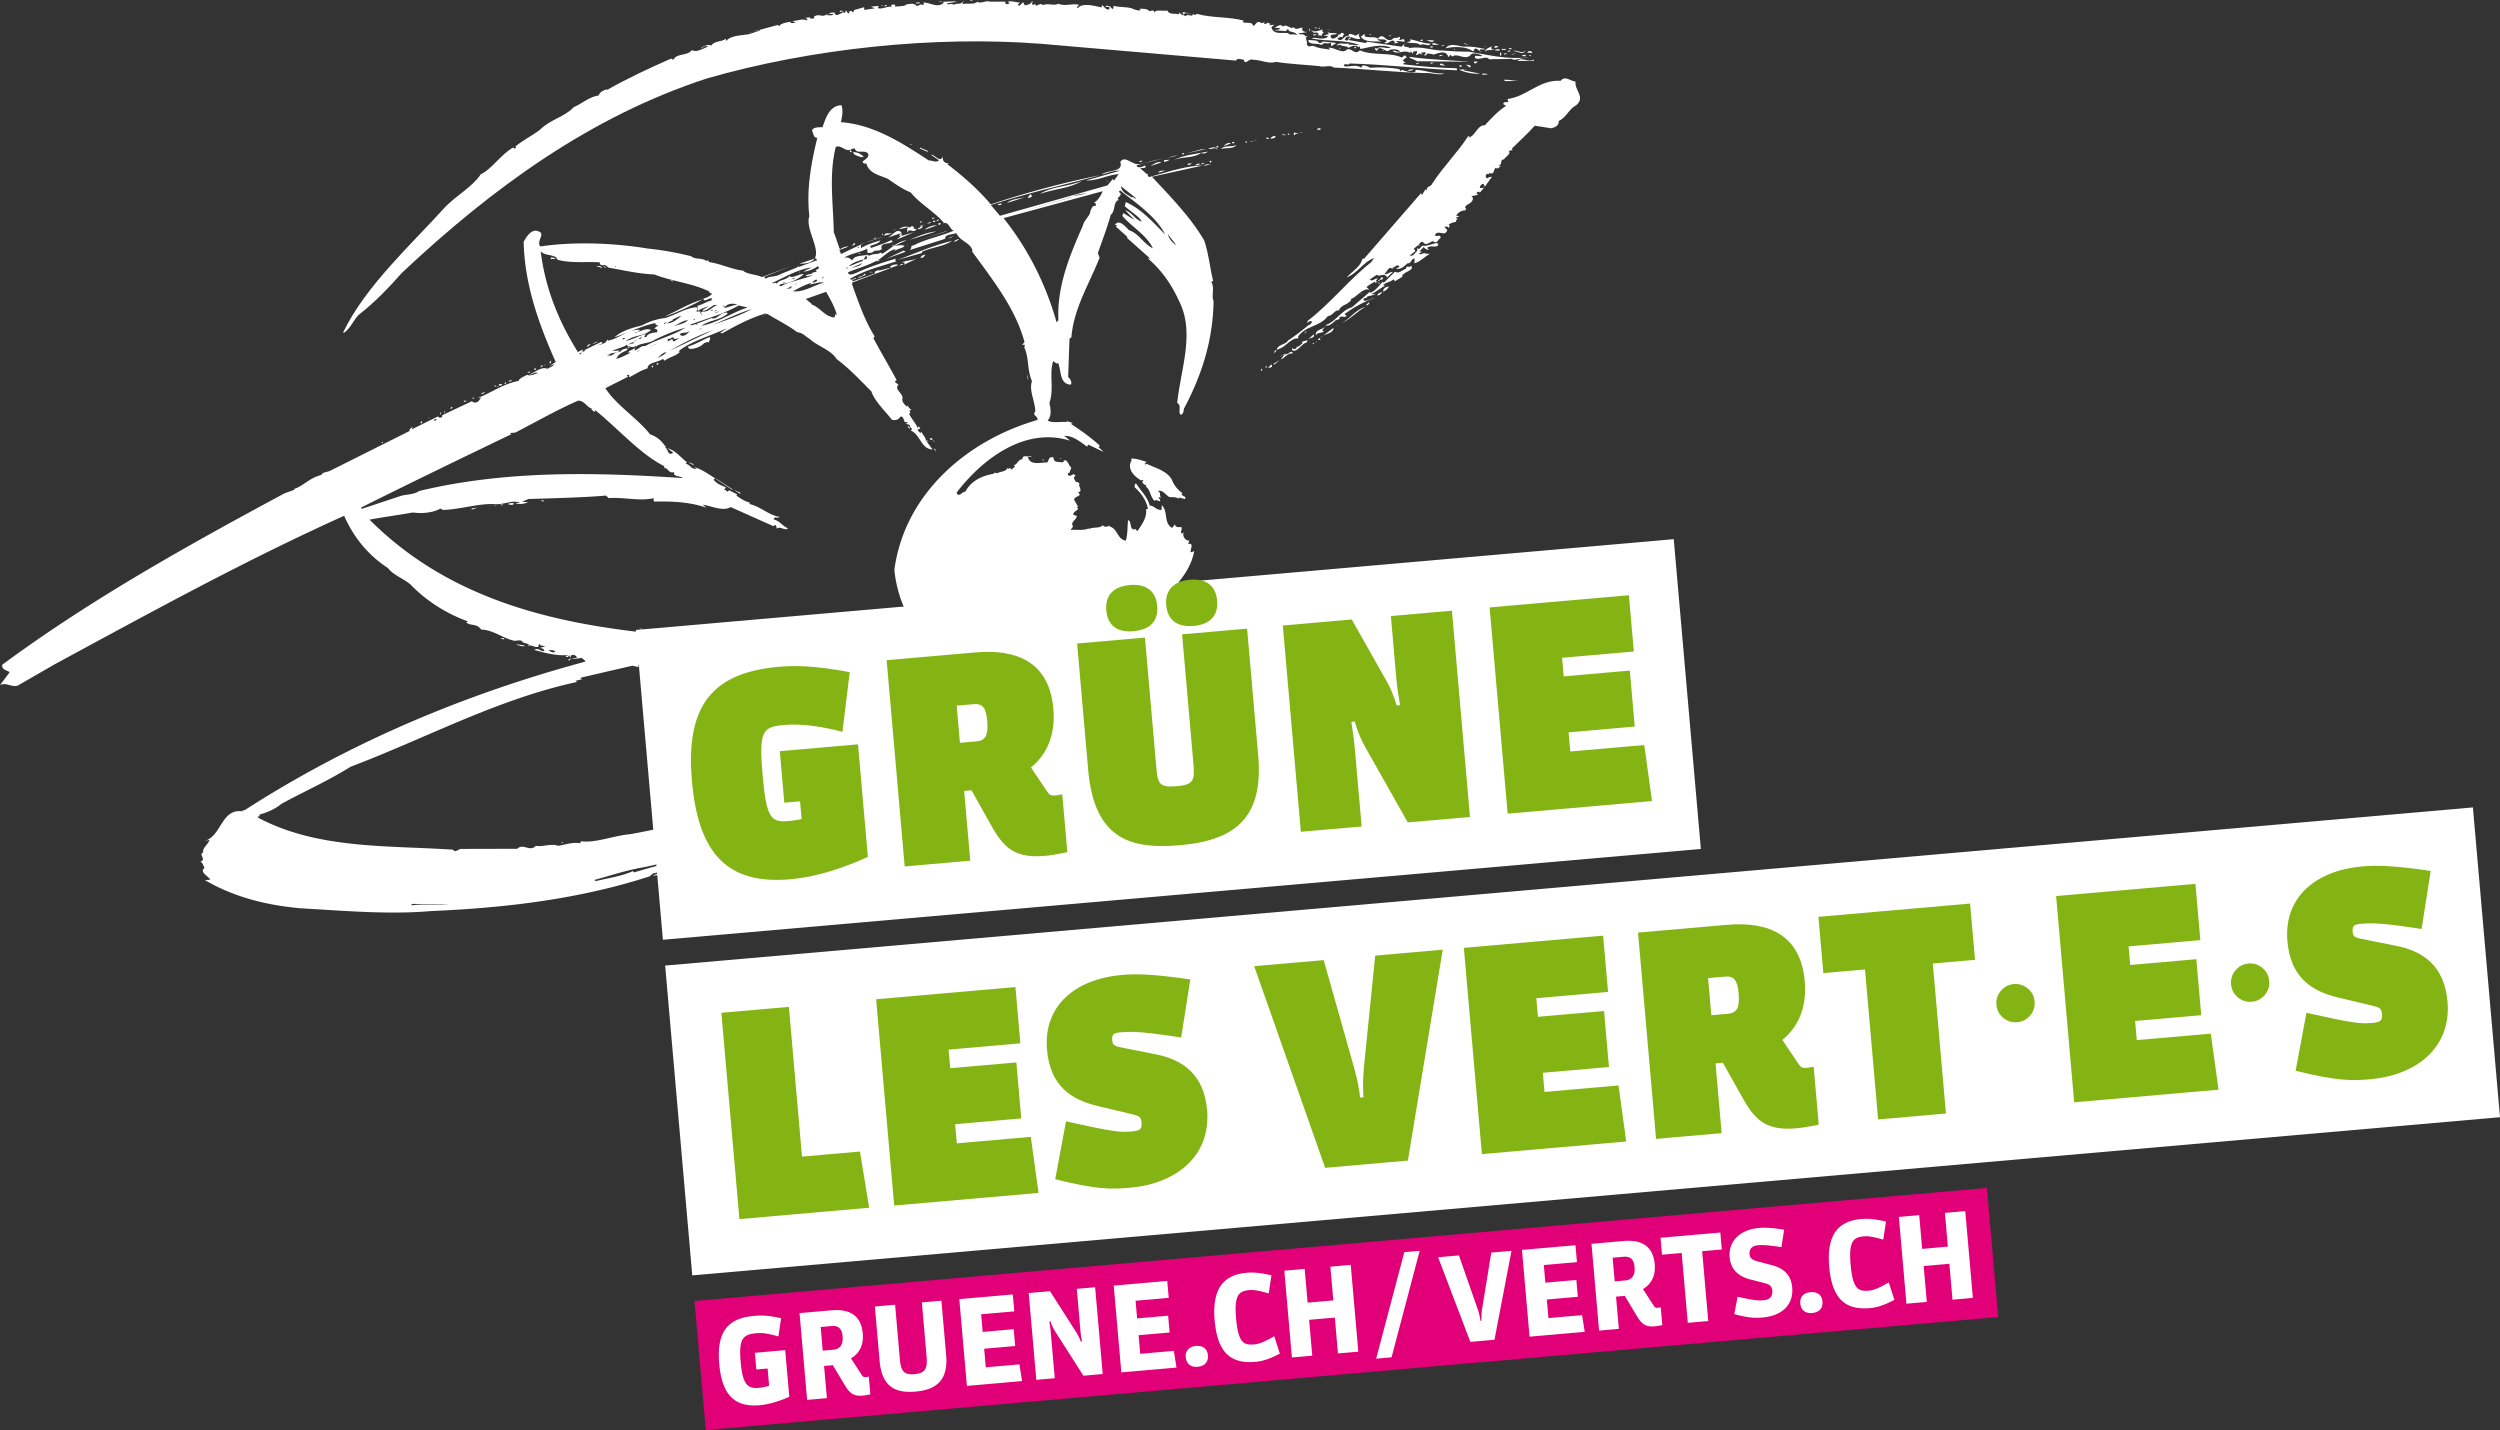 <svg xmlns="http://www.w3.org/2000/svg" viewBox="0 0 1458.467 834.279">
	<rect x="0" y="0" width="1458.467" height="834.279" fill="#333333" stroke="none"/>
	<path d="M515.09 3.666l-1.24-.3 1.205-.107zM517.385 3.056c.451.759-1.128.507-1.917.576.397-.034 1.093-.913 1.917-.576"
				style="fill:#fff;fill-opacity:1;fill-rule:nonzero;stroke:none"/>
	<path
		d="M522.195 3.828c1.958-.172 4.732-.022 6.617-.973-.07-.793-1.19.104-1.61-.25 1.994.217 5.8-1.325 7.135.553.86.333 1.643.265 1.994-.175.69-1.236 2.432.988 2.672-1.02-.482-.756-.822-.317-1.207-.284 3.824-1.152 8.568 3.58 12.635.07l-.07-.78c2.722.157 5.463-.478 7.866.098l-5.834.92c.895 1.484 2.314-.61 4.011.83 1.859-1.343 4.392.409 5.701-2.48l-.613 2.035c3.144-.665 7.164.544 8.943-1.574l-.4.034c1.365 1.844 5.05-.83 7.506.136l9.07-.001c-.35.41-.248 1.576.926 1.473l1.535-.51c-.441-.37-.861-.726-1.236-.692 1.457-1.298 4.74.386 7.119.178.397.34-2.31.992-.242 1.995l2.187-2.165.93 1.892c1.162-.102 3.913-.726 4.147-2.336 1.198-.104-.27 1.196.138 1.578.554 1.506 2.265-1.413 2.09.994 1.15-.102 2.962-1.854 4.29-.376 3.004-1.44 5.948.649 8.994-.787 3.675 1.647 7.822-.307 11.88.515.068.792-1.13.896-1.06 1.697l.442.336c2.493-3.373 10.134-1.261 13.762-.443.375-.382-.098-1.128.676-1.194.86.71 1.795 2.622 3.752 2.45l.342-.852c-.07-.814-.863-.745-1.647-.677l-.385.035-.41.036c.663-1.59 1.956-.172 3.151-.276-.373.438.519 1.156 1.35 1.525-.073-.817.645-1.293.207-2.012 4.04 1.199 9.066.377 11.982 2.085 1.193.29 2.436 1 3.973.454l-.852-.727c2.39-.208 4.765-.023 6.063 1.424 1.142-.483 2.65-.973 2.817.939.215-2.358 5.053-.81 7.384-1.39 1.43 2.608 4.11 1.588 6.89 2.13.382-.422-.07-.78-.103-1.166l2.105 1.787c1.161-.49.37-.828-.137-1.57 1.953-.56 3.252.909 5.17.335-1.468.923-3.217-.894-4.272.779-.725.864.843.316.912 1.11 1.79-2.14 4.054 1.209 4.58-1.59.563 1.521 1.631.247 2.38.181 8.518 2.427 18.672 1.539 27.156 3.915l-.689.859c2.423.969 5.87-.514 6.112 2.257 1.915-.599 2.02-3.767 4.967-1.667l1.942-.548-.709.883c1.204.253 1.965.187 2.237-1.016l-.34.408 2.027.623-.721.878 3.126-.273-1.829 1.341c1.25 5.443 7.712 2.464 10.193 3.815l.035.405c1.59.299 2.719-.237 4.743.375-.52-1.528-3.294-1.672-4.914-2.336l.378-.033-.898-1.095-1.058 1.267-6.763-.583c1.137-.475 2.772.167 3.463-1.09l-3.602-.485c1.555-.136 3.744-2.702 5.111-.446 2.177-2.135 4.497 1.992 6.316.248 1.377 2.23 3.165.134 5.176.333-1.023 2.07 1.377 2.621 2.961 2.483l-5.454.885c.474 1.14 3.501-.307 4.078 1.62l1.583-.139c-2.655 1.018.307 3.502-.79 4.775 1.44 2.661 2.42.201 4.46 1.199 2.913 1.346 6.049 1.47 9.238 1.948l-.89-1.076c3.902-.342 7.889 4.008 10.729 1.01 3.076-1.065 4.28 3.602 7.546.492 7.407 3.33 17.431.895 24.435 4.214l1.825-1.358c.464.374.532 1.152 1.3 1.084-.734.456-1.898.974-2.54 2.199l1.618 1.035c-.328.404-1.184-.288-1.446.95 10.735 1.407 21.042 2.074 31.331 2.355l.104 1.19c-20.973-.92-42.11-3.434-62.624-3.986-1.06 1.65-2.856-.96-3.439 1.47 2.448.963 6.202-.934 9.095.382l1.239.715c.165-2.838 3.493-.755 5.142-.07 4.68-.41 11.795-.258 17.022.863.425.377.102 1.172.892 1.104l.312-.795c2.82.935 5.284 1.89 7.993 1.25l.297-1.208c5.942.24 10.884 2.58 16.72 2.07-2.63 1.44-7.526-.494-11.022-.19-17.799-.407-35.3-2.466-53.524-3.223-2.15-1.783-5.514.096-8.339-.828-8.368-.857-17.875-1.208-25.484-2.508-3.79 1.503-8.756-1.216-13.507-1.237-2.073-.972-4.422 3.568-5.114.1-1.216-.286-3.66-1.282-4.69.41l-113.653-9.797c-62.33-4.792-133.824 2.67-195.003 20.236-67.45 22.075-124.614 63.353-177.793 113.35-7.548 8.55-16.199 17.562-25.448 24.7-2.867 3.017-4.475 7.509-8.185 10.191l-.767.067c13-27.177 40.005-51.605 60.15-73.897 6.55-6.487 15.191-11.17 20.086-18.3l-.379.033c6.832-2.945 12.346-12.112 19.503-15.887.433.355.465.727.85.694.378-.408.755-.442.722-.831l-.415-.377c4.012-3.532 10.084-6.438 14.492-9.943 6.203-6.081 13.958-7.14 19.752-13.175 4.944-2.028 8.554-5.872 14.39-6.736.616-2.074 2.902-3.042 4.836-3.601l.034.387c11.622-6.578 24.904-12.86 37.414-18.28l1.233.688c2.428-4.183 7.747-1.862 10.95-5.67 2.535 1.704 6.62-.992 9.293-2.025-1.647-.996-3.116.667-4.25 1.172.718-1.259 4.516-2.777 6.18-1.736 1.711-2.888 6.155-2.107 8.332-3.88.312-.797.067.756.48 1.127 2.462-3.363 9.602-3.191 13.076-3.878l6.523-2.161c-.87-1.095-4.25 1.164-6.592 1.37l16.952-4.63.833.727c.652-1.647 4.94-2.431 6.891-2.602l-.343.439c.822.717 1.987.201 3.154.099l-2.054-.996c2.744.152 5.771-1.676 8.263-.331l.724-.833-1.65-.648 3.13-.275.068.787 2.31-.202-.102-1.173c3.807-1.927 4.08 1.203 8.167-1.507l-.698.854c1.167-.103 3.22.488 3.886-.744l-2.788-.144c.717-.864 2.301-.611 3.466-.712-.244 1.22.932 1.508 1.752 1.436 1.122-.487 1.851-.955 3.02-1.446-.578-1.534-1.202.106-2.002-.233 2.07-3.335 2.277 3.363 3.822-1.121.484.744.59 1.936 1.756 1.833l.307-.819-.41-.372 1.95-.17s-.337.437.036.405c.033.385.033.385.436.35l.723-.86-.435-.354 6.163-1.732.138 1.572 6.22-.936-2.445-.979 4.683-.41-.662 1.252c2.822.942 4.995-1.222 8.206-.72l-.482-1.15 2.338-.204.104 1.184"
		style="fill:#fff;fill-opacity:1;fill-rule:nonzero;stroke:none"/>
	<path
		d="M536.565 1.378c.49.756-2.296.998-2.365.206l2.365-.206M549.579 1.432l-2.45-.978 2.415.586zM567.223.28l.034.407-1.645-.657c.397-.035 1.184-.104 1.61.25M478.095 9.279l-1.092.867-.034-.38 1.126-.487M634.555 3.482l-.036-.41 1.6.272-.338.426-1.226-.288M706.477 9.792c.035.398-.718.872-1.096.906.343-.44.72-.872 1.096-.906M739.872 17.544l-.036-.408 1.584-.138.035.408-1.583.138M763.979 17.79l-.334.792.231-1.964s.856.692.103 1.172M766.983 16.346l-.034-.387 1.223.283.033.372-1.222-.268M770.144 16.444c.035.39-.761.067-1.523.134.374-.034 1.074-.86 1.523-.134M771.792 17.106c-1.1.858.14 1.596.583 2.3-1.202-.286-1.476.926-1.03 1.67-.857-.708-2.797-.538-2.312.203.34-.41.235-1.6-.172-1.956-.857-.715-1.986-.179-2.802-.108 1.06-1.313-1.188-.333-.896-1.53 2.462 1.393 4.324.01 6.63-.58M775.807 17.926l-.89-1.094.855.688z"
		style="fill:#fff;fill-opacity:1;fill-rule:nonzero;stroke:none"/>
	<path
		d="M779.913 19.543c-.692 1.236-4.793-.376-3.33 2.632 2.025 1.01 2.71-.584 4.234-1.132l-.457-.755c2.412.18 1.753-2.477 3.879-.34l-1.03 1.3c.38-.033.031.346.067.756-.47-1.134-2.392-.205-3.09.656 2.997 2.51 3.731-2.292 6.531-1.718.542-2.836 2.806.516 3.491-1.124l-.387.438c.902 1.483 2.276-.604 3.486-.71-1.506.95.204 2.336.276 3.158-4.28.722-7.039-3.741-9.07.374 2.95 2.098 1.062-1.69 3.864-1.134l-1.838 1.376 10.432 1.82.31-.822 20.375 2.92 2.165-2.136c-2.5 3.024 1.715 1.798 2.606 2.953 6.21-1.339 13.56 1.557 19.48 1.448 4.34.388 10.273.663 15.01.652 11.226 1.779 22.134 4.773 34.616 3.295-2.816-.572-7.286 2.62-9.78.856-3.53.308-9.87.045-12.998.318-1.818-2.585-5.467.887-8.348-.798.368-.032-.106-1.206.262-1.238 1.59-.14 3.234.484 4.335.012-2.059-.996-5.73-2.65-7.46-.136-3.347 2.644-7.252-1.73-10.27.512l-1.237-1.062c-.364.378-.292 1.196-1.076 1.264-1.573-4.6-6.486-1.812-9.152-1.176l.348-.434c-1.578.138-3.676-1.241-4.254.776l-.796.07c-.45-.746.726-.848.658-1.638-.864-.72-1.585.139-2.785-.142l.925 1.48c-1.269-.683-1.336-1.444-3.162-.103l-.81.07c.32-.822 1.058-1.273.603-2.438-.387.443-2.355-.152-2.219 1.399l.034.384-1.316-1.476c-.302 1.617-1.223.106-2.39.209-2.778-.519-5.765 1.708-8.306-.46 1.538-.532 2.85.937 4.362.447-.516-1.546-4.46-1.576-6.013-1.064-1.403 2.07-3.665-1.26-6.383-1.022l-1.046 1.67-1.286-1.12.72-.8.46.698c2.186-2.14 5.931.338 8.202-.717-5.738-2.6-12.983-.017-17.646.804l-.552-1.564-.742.468c-.87-1.481-4.024-.801-5.842.51.272-1.177-3.64-.834-4.913-1.943l-1.925.582c1.354-2.504 4.696-.41 6.972-1.405l.07.79 6.315.253c-7.79-3.278-18.697-1.903-27.913-3.875 2.214-1.37 6.84 1.76 9.724-1.253l-2.802-.528 3.088-.674-.96-1.893c.571 1.928 4.004.832 5.684 1.48M768.515 20.148c-.79.07-2.255 1.374-2.392-.193l2.392.193"
		style="fill:#fff;fill-opacity:1;fill-rule:nonzero;stroke:none"/>
	<path
		d="M796.212 21.259c2.845.965 5.896-.13 7.613 1.31 3.542-4.253 4.126 2.417 8.311.45 1.43-1.716 2.367-.208 4.216-1.545a.871.871 0 01-.27 1.58c.894 1.142 3.398-1.855 3.285 1.332-1.612-.258-3.215-.52-5.17-.35l1.678 1.008-3.135.274 1.136-.452c-.443-.763-.924-1.538-2.05-1.026-.811.072-2.602 2.188-4.226 1.176l1.453-.933c-.91-1.892-3.576-.483-5.228-1.513l.068.789 2.06.996c-2.82-.55-9.398.821-12.07-2.893l2.193-1.754.136 1.55"
		style="fill:#fff;fill-opacity:1;fill-rule:nonzero;stroke:none"/>
	<path
		d="M799.707 20.567l-.855-.688.79-.068zM769.373 25.17c.731-.412 1.971.24 2.246-.964l7.976.853c-.779.493-1.836 1.348-3 1.864l-.172-1.956c-3.466 1.099-3.236-.899-5.422 1.27-2.446-1.343-7.84.26-7.729-2.897 2.403.204 5.932-.105 6.101 1.83M811.59 21.128l-2.005-.244 1.968-.172zM834.427 25.426l.03.344c-1.428 1.72-3.624-.836-5.857.512-1.71-1.8-5.17-.702-8.024-1.65l2.27-.55-.105-1.196c4.084.846 7.751 2.492 11.686 2.54M829.968 23.81l-1.572.138c.383-.033.688-1.214 1.507-.882l.065.745M781.83 28.022l.073.812-.89-1.092c.387-.035.418.316.818.28M836.605 23.632c-.964 2.034-3.95-.41-4.74-.34l4.74.34M791.201 27.202c.071.812-.662 1.257-1.096.914-.425-.377.752-.884 1.096-.914M839.656 26.17l-3.977-.07-.068-.778c1.505-.524 2.785.54 4.045.849M807.19 29.75l-1.197-.258 1.167-.102zM835.815 27.644l-1.579.139c.328-.79.707-.824 1.512-.893l.067.754M842.8 26.272c-.401.399-2.29.962-1.6.14l1.6-.14M854.164 25.642l.363-.396 2.47.97zM866.241 28.555c-.682 1.236-2.46-.965-3.045 1.05l1.248.698c-1.148.448-3.933-4.393-4.755-.39l-1.229-.297.383-.033c-3.78-2.435-10.47-2.612-15.49-1.41 2.447-3.395 6.982-1.373 10.543-.923 4.324-.38 8.34.474 12.345 1.305"
		style="fill:#fff;fill-opacity:1;fill-rule:nonzero;stroke:none"/>
	<path
		d="M848.927 28.888l-1.187-.304 1.15-.101zM866.903 26.907c-.376.441.036.405.036.405l-.836-.334.8-.071M870.473 27.004c-.384.42-.733.83-.28 1.586.52 1.165 1.108-.891 1.212.298-1.109.903-3.964-.437-5.026 1.246-.138-1.58 2.926-2.642 4.094-3.13M874.03 27.079c-.365.827-1.91.961-2.329.584.282-1.2 1.484-.896 2.328-.584M874.963 28.968c-.275 1.218-1.574.138-2.704.65l.296-.831c.834.319 1.577-.541 2.408.181M878.881 28.626c-1.108.858-1.552.136-2.677.648l-.07-.8c.751.326 1.89-.166 2.747.152M857.43 36.024l-32.358-.322 1.556-.136-4.507-1.975.4-.427c11.538 1.752 23.792 1.895 34.91 2.86M882.04 28.764l-1.992-.241c.344-.421 1.499-.927 1.992.241M839.41 32.84l.757-.828 1.981.242zM879.396 30.166l1.096-.92.883.746zM890 29.238c-1.283 3.64-5.147.058-7.459.652 2.244-1.367 5.696 2.24 7.46-.652M875.68 32.49c-.75.446-.512-1.171-.58-1.948 1.24.277.54 1.504.58 1.948M877.603 31.874l-.067-.762 1.963.22zM894.075 30.88l-3.162-.17c.62-1.22 2.222-1.36 3.162.17M881.548 31.976l1.128-.546 1.957-.171zM826.41 37.539l-.065-.733 1.962-.171zM834.665 37.232l-.068-.768 2.004.184zM890.273 32.367c-.376.817-1.968.547-2.414-.204.79-.07 1.902-.524 2.414.204M893.053 32.907l-1.28-.672 1.212-.105zM843.863 38.42l-4.004-.45c.974-2.431 2.404.59 4.004.45M862.179 36.018c-.423.037-1.768 2.137-2.358.205.72-.88 1.58-.137 2.358-.205M852.936 38.808l-1.54.135.259-1.204c.034.39 1.212.285 1.281 1.07M824.735 40.486c-1.143.89-2.304.992-3.507.682 1.1-.864 2.295-.576 3.507-.682M894.859 35.487l-9.459.067c2.161-2.575 6.407 1.024 9.392-.822l.067.755M858.127 39.122l-1.602.14.348-.451-1.644-.993c1.162-.102 2.795.13 2.898 1.304M855.863 40.518c-.395.034-1.63-.652-1.94.55l9.648 1.9c-3.914.343-9.544-.721-12.423-2.452l4.715.002M867.932 43.404l-3.101.272-.07-.812c.81.31 2.311-.202 3.171.54M886.425 47.264l-8.645.022-.07-.816c3.913.06 5.17.729 8.715.794M919.17 47.602c-.723 5.176 5.917 8.924.44 13.732-4.553 2.376-5.709 7.204-10.271 9.204.238 2.734-2.048 3.729-4.328 4.304l-9.64-1.498c-4.29 4.727-9.028 9.074-13.418 13.378l.515.76-2.335.585c1.754 1.801-2.1 3.332-2.713 4.964-2.781-.17-.51 3.204-3.255 3.444.411.333.816.297 1.6.23-1.15.553-2.129 2.549-3.076 1.075-1.862 1.372-.412 4.382-4.048 3.143l.066.75c-.844-.682-2.346.205-1.875 1.357-.299.816.847.716.881 1.116.354-.822 1.922-.96 2.676-1.024l-4.2 5.866-.533-1.532c-1.25-.658-2.652 1.436-2.165 2.19.832.3 1.544-.136 2.338-.206l-2.517 2.97c-.488-1.156-1.579-.254-1.95.17l.9 1.082-3.895.782c2.542 1.743-.759 4.395-2.307 4.939-.741.424-1.116 1.264-1.43 1.65l.86.725-.446.038.072.823c-1.95.17-4.257.748-5.595 3.25l2.008.173-2.286 1 1.257.68c-.81.07-1.12.893-1.05 1.682-.757.066-3.123.666-4.234 1.546.033.378.49.73.525 1.14l-.714.848c-.488-1.155-1.647-.64-2.442-.571l1.738 1.815c-1.19 4.454-5.55-.698-7.219 3.005.916 1.505 3.455-1.087 3.317 1.687-1.54.51-1.682 3.294-3.777 2.268-1.33-1.822-4.364 3.58-6.685-.176-1.179.102-3.364 2.265-1.386 2.473-.882-1.513-2.652 1.044-3.797 1.541l.925 1.476-3.328 2.67c2.427.596 3.02-1.847 4.495-2.772l-.17-1.94c.993 2.254 2.32-.634 3.075-1.08 3.228.529 6.556-1.75 9.722-1.612l-1.168.482.861.687c-1.399 2.127-5.113-.315-6.557 1.8.47.323.83.705.862 1.083-.762.066-2.37-.587-2.882-1.702l-2.508 2.56 1.552.274-1.859.964c.513 1.125 2.356-.207 3.535-.31l.03.356 2.788.182c-3.404 1.86-5.165 4.393-9.008 5.52l.146-2.802c-1.988-.208-2.06 3.327-4.094 2.755-1.445 1.263-4.349 4.312-6.84 2.972.742-.479 2.356-.205 1.838-1.397-1.266-1.027-2.302.642-3.814 1.156l.067.756c-2.221-2.527-3.384 1.914-4.867 2.81 1.62.655 2.987-1.436 5.007-1.204l-3.628 3.47c.688-.844-.959-1.875-2.125-1.774-1.582.139-2.707.982-3.542-.116l-4.144 2.748c1.731 1.81 2.671-1.017 4.696-.41l-1.065.888.445 1.126-.732.456-.469-.75c-1.51.924-3.357 1.88-4.873 3.189l1.756 1.443c-3.646-.892-6.804 3.333-9.823 5.176l-.433-.343c-1.192 4.428-5.986 3.29-7.598 7.39-2.442-.598-3.293 3.005-6.428 3.28-4.592 6.326-13.348 5.525-17.486 12.191.404-.034.472.755.07.79-4.366-.414-7.388 5.753-12.44 6.576.928-3.24 5.298-2.815 6.627-5.283 3.359-2.265 8.204-5.837 11.848-8.923.795-.07 1.499-.925 2.219-1.784-.539-1.542-2.39-.166-3.076.684l.62-1.622c12.97-9.838 24.293-24.252 36.845-34.024l1.795-2.526c-6.155 2.118-9.904 9.176-15.983 11.27 3.607-3.843 8.137-6.216 9.26-11.04l.787.289 33.332-38.376.534 1.124 2.038-3.348.857.72c-.627-2.695 2.205-1.756 3.19-4.205 6.251-9.635 14.949-18.276 20.835-27.476l.784-.07c.036.418-.348.45-.713.87 3.907-.343 5.252-7.56 9.644-7.15 3.948-4.288 7.93-8.578 12.425-11.352l-1.658-1.037c.213-1.979 2.31-.605 3.025-1.452l-.581-1.523c11.354-1.38 18.733-11.522 31.054-10.606 2.472-3.364 5.95.28 8.698.448"
		style="fill:#fff;fill-opacity:1;fill-rule:nonzero;stroke:none"/>
	<path
		d="M827.581 149.826c-.406.036-1.468 1.337-1.573.137l1.573-.137M817.903 160.948l.418.367-4.497 2.745-.865-1.122c-1.848 1.74-4.215 1.566-6.03 3.344.48.697 1.231.245 1.614.212-3.468 1.478-5.187 3.6-8.647 5.09l2.772.128-5.041 1.27c.138 1.578-3.49.305-1.719 2.502 1.96.243 4.195-1.542 6.133-1.713-6.097 2.124-12.129 5.385-17.693 9.433l1.276 1.087c-1.45 1.28-2.348-.22-4.236.73.924 1.923-2.304.995-2.95 2.643-1.47.924-2.911 3.022-5.347 2.058 6.164-1.743 9.126-8.666 15.644-10.463l10.638-9.23-.3.855c3.071-.684 5.502-4.396 7.68-6.597l.484.73 6.531-6.457c2.836 1.315 4.21-1.164 6.507-1.796-.206-2.345 2.345-.205 3.024-1.798 1.845 2.985-3.707 3.085-5.396 5.982"
		style="fill:#fff;fill-opacity:1;fill-rule:nonzero;stroke:none"/>
	<path
		d="M813.62 161.727l4.11-2.747.762-.066zM806.515 161.563c.998 2.26-1.507.917-2.15 2.535l-.456-.727c1.61.217 1.064-1.292 2.606-1.808M815.981 161.52l-.034-.401.761-.067.035.402-.762.066M804.87 165.639l-1.17-.693 1.101-.096zM810.155 167.126c.072.817-1.722 2.525-3.259 3.074-.17-1.952 1.713-2.94 3.259-3.074M794.396 171.646l-.819-.282.788-.068zM806.49 170.235c-.698 1.204-1.794 2.128-2.927 2.227-.104-1.19 1.75-1.771 2.926-2.227M797.716 178.092l-.4.035c-.813-.724 1.11-.892 1.375-2.08.477.72-.23 1.593-.975 2.045M796.64 178.982c-5.287 2.809-8.82 7.48-14.907 9.984 5.664-2.467 8.718-8.272 14.907-9.984M780.261 190.27l-.429-.364.395-.035zM771.372 192.606l.856.709c-1.06 1.313-3.917.343-4.528 2.39-.685-3.48 3.293-3.066 5.457-5.215l-1.785 2.116M772.032 195.728l5.932-4.461c.24 2.745-4.056 3.503-5.932 4.461M760.907 194.73l.673-1.268.793-.07zM762.517 199.708c-3.44.682-5.386 5.982-8.624 4.708l-.105-1.21.781-.07-.357.468c.817.287 2.715-.237 2.236-1.393 1.233.653 2.976-1.852 3.764-2.301l-.82.072c.284-1.202 2.301-.998 3.024-1.442l4.056-3.501c1.057 3.055-4.263 1.145-3.955 4.67M771.372 196.963l-.863-.71c.418-.035.827.298.863.71M770.247 197.856c.465.71-.735.444-1.524.514l1.06-1.268.464.754M768.01 199.228c.031.378-.311.81-.311.81l-.068-.778.378-.032M766.52 200.142l-.332.813-.456-.744s.753-.47.788-.07M743.367 206.122l.253-1.591 1.183-.104zM753.995 205.572l.068.779c-2.463-.95-4.896 2.825-6.823 3.34l1.756-2.472c-.037-.423-.79.07-.424-.388l2.343-.205-1.236-.676.378-.034c.622 2.298 2.606-1.818 3.938-.344M747.107 208.168l.29-.81.434-.038zM743.097 212.08l3.42-1.912-3.352 2.68zM742.088 214.107c-.761.067-1.507.512-2.292.581l1.779-2.126c.412.389.481 1.178.513 1.545M738.97 214.379l-.789.07.338-.814c.737-.445.42.379.452.744M736.359 216.176l-.807.07.33-1.215c.373-.033.443.768.477 1.145M530.815 84.31l.358-.411 1.218.275zM503.82 91.422c-.725.837-3.955-.455-5.636-1.49l-.517-1.153c1.992-.175 4.425.812 6.153 2.643M536.524 86.579l.375-.42 4.493 1.976-.381.41-4.487-1.966M770.573 75.174c.068.778-1.529.514-1.929.55-.852-.721 1.087-1.277 1.93-.55M755.837 78.038c.034.382-.366.417-.718.862l-.415-.377.276-1.2 2.797.544-1.94.17M752.308 78.346l-.372.418-.824-.712c.723-.454.756-.066 1.196.294M759.733 77.696l-1.59-.258 1.161-.102zM747.999 78.723l-.035-.395 1.983.224.033.384-1.981-.213M744.141 79.447c.106 1.2-1.842 1.37-3.053 1.476.687-1.27 1.848-1.757 3.053-1.476M740.268 80.586c-.276 1.2-1.545.136-1.992-.212.792-.07 1.581-.14 1.992.212M720.044 83.53l-1.195.106c-.438-.73.34-.797 1.128-.866l.067.76M732.899 81.998l.036.406-1.623-.625c.795-.07 1.233.659 1.587.219M718.068 83.704l-4.19 1.548c.723-.825 2.562-2.581 4.19-1.548M727.467 82.882s.036.417-.348.45l-.406.036-.072-.822c.406-.036.79-.07.826.336M731.003 82.572l-1.994-.233 1.54-.135zM710.756 85.93l-1.17.102c-.035-.401.315-1.193 1.1-.892l.07.79"
		style="fill:#fff;fill-opacity:1;fill-rule:nonzero;stroke:none"/>
	<path
		d="M710.139 87.55c-.623-2.307-3.166-.114-5.188-.732.34-.411 5.33-2.012 5.188.733M721.319 84.602c-1.755 2.54-6.202 1.326-8.886 2.356 1.38-2.462 6.251-.927 8.886-2.356M691.78 89.572l8.855-2.377 3.15-.275zM689.884 90.51l-.103-1.178 1.202-.105zM704.712 88.44c-.359.412-2.644 1.816-3.905.723-4.812 3.59-11.67 1.81-16.947 4.652 6.024-3.305 13.475-3.957 20.852-5.375M680.932 92.106l3.85-1.15 2.351-.205zM666.49 93.744c.069.79-2.242.99-1.927.17l1.928-.17M682.232 93.162c-.712.858-2.27.994-3.019 1.434l-.102-1.161 3.121-.273M677.632 94.735l-6.495 2.164c1.12-.501 3.678-3.088 6.495-2.164M706.733 93.784c.064.73-.308.762-.689 1.238l-.475-1.135 1.164-.103M695.437 95.507c-.76.067-1.494.96-2.673.676.276-1.2 1.884-.927 2.673-.676M700.183 95.534c.034.384-1.91.94-3.059 1.04.725-.836 1.85-1.376 3.059-1.04M702.512 95.33c.033.384-.728.45-1.504.518-.099-1.138 1.128-.485 1.504-.518M706.903 95.719c-1.543.135-3.07 1.064-4.663.823 1.125-.9 3.12-.688 4.663-.823M679.623 99.282c-.722.876-2.678 1.046-3.812 1.554.25-1.624 2.682-1.018 3.812-1.554M631.267 105.478c-7.076 4.6-16.566 4.625-24.574 7.7 6.72-4.542 16.598-4.208 24.574-7.7M646.643 105.73l-1.994-.594 1.615.626zM602.06 114.35c-.688 1.253-1.888.972-2.667 1.04l1.774-2.138.893 1.098M587.437 118.402c2.167-2.156 7.227-2.6 10.364-3.26l-10.364 3.26M584.305 118.675c.103 1.168-1.5.939-2.285 1.007.31-.834 1.497-.938 2.285-1.007M543.687 127.774l.312-.823 1.641.227zM546.536 129.103l-.07-.8 1.614-.141zM536.785 129.956l-.07-.8 1.58.23zM545.813 129.167l-1.209.452-.437-.745c.782-.068 1.13-.468 1.646.293M543.445 129.72l-3.052 1.096c.782-.068 1.428-1.737 3.052-1.096M537.367 132.258l1.17-.103c-.698.85-1.796 1.748-3.406 1.48l2.236-1.377c-.412-.368-.764.066-.764.066.284-1.2 2.285-.602 2.993-1.858l-2.23 1.792M532.63 131.876c.417.356.453.756.52 1.54l1.574.255c-2.096 2.921-4.056-1.23-5.348 2.052-.101-1.167-.62-2.712.917-3.25l-5.828 1.3c1.858-1.725 4.568-1.962 6.66-.97-.104-1.167 1.128-.501 1.504-.927M548.63 130.096c.5 1.132-.73.836-1.067 1.27l-.103-1.167 1.17-.103M324.465 150.883l-3.112.273-.069-.79c1.137-.48 1.97.22 3.181.517M539.49 134.038c1.074-1.271 4.502-2.763 7.25-2.6l-7.25 2.6M520.616 134.512l1.137-.502 1.187-.104z"
		style="fill:#fff;fill-opacity:1;fill-rule:nonzero;stroke:none"/>
	<path
		d="M525.836 135.619l.175 1.995 7.312-2.236c-3.03 1.418-6.866 2.958-10.27 4.426l2.544-2.154c-.408-.407-.786.069-1.197-.338 0 0 1.092-.864 1.059-1.246l-7.654 2.618c2.674-1.03 5.422-5.985 8.031-3.065M520.717 135.68c-.305 1.214-3.484 1.106-4.945 2 .899-3.225 3.912-.341 4.945-2M514.821 136.196l.476.344-.72.864-.033-.382.277-.826M530.57 139.942c4.529-1.987 10.233-4.451 15.754-4.934l-15.755 4.934M535.712 140.292l16.077-5.377.81-.07zM510.697 138.51l.42.406-1.109.45-.4.036 1.09-.891M504.18 140.286l.73-.474-.73.474M497.343 143.23l-.408.036 1.788-1.708c.493 1.128-.614 1.605-1.38 1.672M351.363 156.422l-3.646-1.278c1.582-.138 3.163.11 3.646 1.278M552.577 139.204l3.802-1.52-1.507.932zM353.319 156.25l-1.234-.692 1.164-.103zM521.33 142.688l.38-.033-1.098.897-.381.032 1.1-.896M559.677 139.334c-1.102.896-1.824 1.772-3.409 1.54.75-.507 2.237-1.438 3.41-1.54M528.859 143.272l.353-.473.397-.035zM555.45 140.504c-4.463 3.179-11.907 3.83-17.58 6.308l.067.762c-4.624 1.212-11.548 3.385-14.229 4.04 9.913-3.662 20.903-8.571 31.741-11.11M502.075 147.962l-1.156.1c-.067-.766.722-.443 1.156-.1M516.937 151.002l10.207-4.82 1.252.637zM540.725 148.138c-1.922.526-.957 2.446-3.729 2.313.608-2.041 2.247-1.4 3.73-2.313M527.479 154.392l.28-1.19-1.615-.251c3.09-1.053 6.237-.925 9.301-2.364l-7.966 3.805M392.679 164.247l-1.626-.652 1.176-.103zM466.352 158.944l.392-.033-.032-.368-.392.035.032.366M527.035 154.083c-.34.377-1.518.48-2.246.97.323-.8 1.048-1.313 2.246-.97M507.373 158.923l-.033-.384 2.368.18zM500.537 162.292c.66-1.618 3.118-.686 3.743-2.69l.859.726-4.602 1.964M387.35 184.807c8.746-3.912 13.971-7.517 22.786-10.265-6.35 3.709-14.712 7.604-22.785 10.265M348.812 199.239c-.727.83-2.276.965-3.023 1.457.288-.832 1.892-.972 3.023-1.457M344.621 200.799c-.786.437-1.42 1.68-2.258 1.373-.038-.43 1.402-1.725 2.258-1.373M413.53 199.876c-1.658-1.041-1.522.515-2.705.238-1.45 1.689-4.06 3.126-7.62 3.438-.792.07-1.962-.25-1.693-1.448 4.257-1.168 7.59-3.425 12.155-5.386 1.597.24-.207 2.37-.138 3.158M367.241 202.342l.035.394-.761.459-.446-.353 1.172-.5M320.735 211.904l-.406.035 1.063-1.65c.036.418.521 1.513-.657 1.615M317.325 213.384l.734-.832.364-.03zM316.505 213.103c.462.732-.733.837-1.08 1.237-.07-.784.28-1.166 1.08-1.237M312.775 215.4c.033.379-1.543.516-1.227-.301.41-.036 1.155-.52 1.227.301M309.35 216.876c.069.779-.753.482-1.531.55-.068-.784 1.154-.516 1.532-.55M305.94 218.35l-4.539 2.369zM384.257 212.306c-.372.032-.72.824-1.133.457l-.065-.745c.378-.034.757-.48 1.198.288M380.51 214.594l-.474-1.158 1.165-.102zM298.348 221.782c.821.722-.768.448-1.527.929-.44-.757 1.148-.896 1.527-.93M294.944 223.687c.03.355-.359.39-.764.425l.693-1.232c.384-.033.455.774.071.807M293.019 224.214c.07.794-2.235 1.37-1.99-.184l1.99.184M289.613 225.687l-1.644-.645 1.184-.104zM290.41 225.618l-.462-.335 1.181-.104zM282.783 228.643c.07.788-1.107 1.312-2.299.996.35-.39 1.544-.495 2.299-.996M276.36 231.976c.825.338-.368.442-.332.842l-.463-.772.795-.07M270.655 234.452l-.067-.766 2.007.244zM263.835 237.412c.42.77-.37.414-.703 1.248-.8-.31.265-1.613.703-1.248M259.739 240.548l-.79.07.356-.827c.398.357.434.757.434.757M256.733 241.987l-.1-1.167.783-.07zM251.033 244.458l-1.672-1.031.808.31zM246.505 246.824l-1.169.103.28-1.212c.41-.036.477.743.89 1.11M599.619 221.879l-.276-3.157c.433.342.57 1.92.276 3.157M223.459 258.316l-.779.068c-.036-.422.35-.804.741-.49l.038.422M530.681 249.56l.068.778-1.306-1.466c.728-.444 1.205.31 1.238.688M543.865 255.876l.07.8c-.415-.321-1.959.172-1.276-1.074.378-.034.79-.07 1.206.274M404.83 271.608l-3.32-2.045c1.258.63 2.778.496 3.32 2.045M545.227 258.166l-.878-1.1.41-.035zM546.092 263.603l-1.336-1.888c1.161-.101.88 1.133 1.336 1.888M417.773 279.534l.382-.034 9.156 5.93.037.424-9.575-6.32M317.084 291.927l.07.79c-.44-.394-1.986-.258-.9-1.12.035.4.427.366.83.33M286.995 294.923l-1.995-.188 1.583.224zM299.904 293.794c-.69 1.23-2.713.669-3.504.306-.032-.36 2.253-.964 3.504-.306M289.001 295.179l-.826-.359.79-.07zM294.441 294.272l-2.302.632-.038-.428c.724-.426 1.591.292 2.34-.204M279.17 295.608c-1.134.53-3.002 1.87-4.21 1.539.283-1.196 3.141-.275 4.21-1.539M609.273 268.699l-.42.037-.873-.725c.37-.413.841.364 1.293.688M619.421 267.81l-1.596-.223 1.192-.104zM431.93 288.179l-3.793-2.395 3.724 1.6zM668.855 269.423l-1.064 1.252.402.35.762-.453c4.554 2.358 12.59 4.035 15.092 10.15 1.034 2.669 3.19 5.197 5.736 6.985-1.799 1.759 2.886 1.35 1.502 3.425l-3.669-.89.07.802c-1.66-1.406-4.009-.848-5.595-1.062-2.09-1.42-4.354-4.8-6.619-3.38 2.052.598.585 2.306 1.92 3.79-.416-.394-.784.068-1.233-.322l-.343.46c.412.317 1.299 1.052.963 1.872-1.15.1-2.447-1.388-3.134-.13-2.594-2.125-2.604-6.878-5.08-8.248-.405-.328.36-.394.323-.8-1.217-.286-2.061-.996-2.548-2.14l.72-.858-.824-.331-.373.435c-3.29-1.678-8.856-6.338-5.76-11.694l-.107-1.21c4.39.416 4.808.8 8.859 1.997M294.208 373.192l-2.43-.997c.82.32 2.293-.57 2.43.997M373.345 367.042l-.033-.39 2.063.627zM380.076 367.248l.065.756-1.164.102-.098-1.134c.4-.034.845.71 1.197.276M306.372 376.843c-1.127.503-3.932-.036-5.22-1.133 2.013.652 3.992.48 5.22 1.133M388.41 368.075c-.334.467.867.753.106 1.201l-1.161.102c-.86-.698.684-1.271 1.056-1.303M394.07 369.574l.033.378-1.228-.677c.41-.036 1.126-.479 1.194.299M397.2 369.3c.517 1.13-1.977.174-2.336.204l2.336-.204M401.993 370.056l-3.548-.07 3.176.104zM333.092 384.384c-.372.424-.733.838-1.128.87l-.395.036c-.066-.767 1.086-1.238 1.523-.906M512.7 449.883c-1.136.492-2.212 1.359-2.995 1.427.716-.835 1.416-1.636 2.995-1.427M504.941 451.368c.032.356-.72.422-1.14.459.388-.393.72-.836 1.14-.459M508.379 458.964l-.32.823-.467-.755.787-.068M499.964 462.04l-.444-.733 1.164-.101zM494.58 463.699c-.321.812-1.519.536-2.264.983.31-.812 1.103-.882 2.264-.983M487.708 465.868c-.339 1.25-1.89.96-3.05 1.488.751-.492 1.882-.95 3.05-1.488M498.757 466.123l-.854-.352 1.205-.105zM497.167 466.262c-.639 1.209-1.532.502-2.734.238l2.734-.238M493.728 467.335c-.655 1.648-4.128 2.332-6.016 3.696.585-2.425 4.6-1.981 6.016-3.696M486.584 471.13l-.796.069c-.825-.341.69-1.259 1.095-.868l-.299.799M484.208 471.338c.033.389-.697.834-1.061 1.246-.379.034-.1-1.145 1.061-1.246M328.3 492.035l-.863-.699.796-.07zM390.028 507.948c.033.388-.333.812-.721.847l-.403.035c-.035-.39.335-.814 1.124-.882M385.02 509.595c-1.084.901-2.637 1.396-4.24 1.177 1.16-.493 2.728-1.045 4.24-1.177"
		style="fill:#fff;fill-opacity:1;fill-rule:nonzero;stroke:none"/>
	<path
		d="M475.223 150.888l-8.923 2.954c5.048.052 7.712-1.08 8.923-2.954zm-28.567 32.47c-.876.268-1.787.454-2.917.84.866-.363 2.437-.366 2.917-.84zm-86.66 22.042c-.057.016-.121.022-.175.044-.044.015-.084.04-.125.05.104-.038.212-.047.3-.094zm-1.504.344c-.427.118-.86.244-1.247.379a13.877 13.877 0 002.14-.53c-.289.049-.585.091-.893.151zm1.767-.512c-.096.047-.17.132-.263.168.67-.114 1.327-.205 1.944-.186-.59-.235-1.15-.174-1.681.018zm142.1-62.822l-.015.248c.832-.375 1.676-.718 2.521-1.072zm11.421 8.868l-1.899.76.054.605zm-8.915-9.692l10.94-3.522c-4.565 1.21-7.9 2.327-10.94 3.522zm-34.69 317.954l.126.034c.083-.008.174-.06.258-.068zM405.88 189.094l.012-.002zm300.7-24.746c.451.347.386-.392 1.162-.46-1.843-7.332-2.596-15.94-5.236-23.622-7.862-13.491-19.59-25.47-30.464-37.14l29.416-6.516c-9.45.026-20.182 3.748-30.964 6.652-1.642-.663-.608-2.316-.939-1.878l-.804.07c-.87-1.144-2.548-2.174-3.445-3.311.764-.387 3.204.548 3.033-1.403-.797-.316-1.54.539-2.305.606-1.128.513-3.126.273-2.847-.96l16.205-4.146-5.4 1.23c-4.285.788-9.54 3.61-12.894 1.54-2.059-.614-5.47-3.876-7.548-.51 2.122 6.116-7.49 4.592-10.814 7.247 3.494-.72 7.684-2.621 10.463-2.103l-19.59 5.628c7.133.206 13.074-3.49 18.997-3.626l-2.803 3.806-.525-1.141-3.216 3.855-62.708 17.716-5.29-6.28c21.09-6.952 42.356-11.58 63.567-17.378-20.557 4.146-42.903 10.083-63.6 17-7.47-8.788-16.047-16.337-25.317-23.416l.757-.464c-2.401-.182-3.667-1.27-3.501-4.017-1.638 4.075-4.868-1.557-6.828-1.004l4.638 3.184c-1.804 1.697-3.925-.065-5.91.108-15.89-10.432-32.155-20.87-51.235-22.343.484-3.2 1.41-6.041.319-9.884-7.088.207-9.208 7.504-11.124 12.796-1.92.168-5.534-.284-6.106 2.13.915 1.5.755 4.252 3.09 4.048-3.75 15.308-6.402 30.537-4.648 45.772-2.628 6.996 6.682 19.16 3.056 24.754l.648-.218.894 1.102-11.086 4.09-.1-1.15-.278 1.183-9.892 4.007c-2.598 1.824-7.408 1.096-8.448 2.72l-1.273-1.075 16.384-6.528-17.573 6.632c-3.303-1.648-8.82-1.57-10.987-3.776-6.345-.61-12.932-3.981-19.767-4.973l-.856-1.084-.764.425c-2.946-2.09-6.337-.583-8.88-2.752-8.094-2.024-16.908-3.633-25.249-4.467-20.417-3.354-43.35-4.125-62.82-1.24-2.688-3.68 4.421-7.862-2.407-9.225-3.54-.077-5.94 4.08-7.28 6.544.602 25.165 8.928 48.13 18.714 70.117l-3.735 2.31 2.712-1.011c-.31 1.17-2.643 1.793-3.753 2.68-3.286-1.71-7.674 2.25-10.727 3.324 1.579.255 3.396-1.887 5.043-.855-1.92.582-4.532 1.964-6.206.958-1.496.88-5.292 2.428-4.838 3.57-8.919 1.592-15.938 6.894-23.962 9.982l1.955-.171-.721.857c-.994 2.059-3.302 2.642-4.632 1.179l-17.41 8.232.068.777c-.662 1.235-2.729.239-2.36-.173l-15.525 7.652.657-1.648c-.726.848-2.242 1.407-1.772 2.53l-46.82 23.44-4.226 1.163.413.335-1.488.913c-6.556 1.772-10.11 6.407-15.467 8.04l.414.41-5.73 2.037c-56.12 30.192-112.55 61.517-164.765 100.021-.546 2.792 2.66 3.319 4.323 4.35L0 399.704c3.377-1.885 6.834 1.396 10.283.3l21.773-12.545c55.741-30.139 111.05-60.599 168.708-86.548 5.396 12.1 13.401 22.505 25.564 30.496 3.099 4.085 8.765 5.936 13.052 9.476 9.5 9.865 21.183 17.13 33.42 21.559l-.73.849c3.311 2.073 5.951.273 8.606 3.984 7.13.161 12.687 5.173 19.543 6.579 1.948-.171 3.852-.752 4.784.724l-.388.033 4.03 1.272-1.077 1.259c1.844-1.718 4.063.82 6.344.24l.628-1.634c.421-.037.455.34.876.707l-.387.035 3.207.514-3.492 1.09c1.232-.108 2.024.214 2.903 1.325-1.396 1.712-3.34-2.072-5.91-.245 6.436 1.789 12.886 3.565 19.558 2.982-.324.835-1.539.135-1.11.904.854.708 1.575-.138 1.9-.973l.532 1.544.666-1.257c1.092-.868 3.176.137 3.281 1.337l-3.108.641c1.59.254 3.93-.344 5.85-.512.858.698 2.102 1.374 2.169 2.14-71.284 19.263-138.178 47.616-199.007 86.842l-.816-.3c.032.368.067.757-.339.793-12.358-1.675-12.102 14.879-22.142 17.315l3.084-.651c-.922 2.847-4.303 4.71-3.676 7.4-3.119.676 2.377 4.541-1.912 5.341 1.61.219 1.778 2.163 2.701 3.684-3.356 2.254 2.408 4.896 3.353 6.796l-3.126.274c17.041 9.978 35.981 14.638 55.848 16.428 24.59 1.377 51.21 3.774 75.872 1.617 45.161-1.924 87.285-7.21 127.561-20.221l2.2-1.783c5.43-.868 11.497-3.739 16.613-4.187l-.374.426 4.213-1.568-.475-.764c10.366-3.26 21.246-5.387 30.62-10.542l.532 1.152c3.71-2.69 7.968-3.497 12.163-5.03 2.02-3.738 7.036-.615 9.115-3.966 9.512-3.588 19.368-8.381 28.528-11.96-.796-.322-1.946.17-3.183-.114-2.068 3.35-6.557 1.39-9.936 3.602-1.712 2.962-4.31.378-5.275 2.859l-14.173 4.387c17.781-8.623 38.575-14.384 57.081-23.496l-16.068 5.75c-1.853 1.316-4.874 2.779-6.894 2.16l-.067-.766c-1.459 1.28-3.908.34-3.305 2.652-3.63-.478-9.958 3.604-13.592 2.769 14.993-9.23 32.401-13.095 46.964-21.907-3.406 1.083-6.76 3.426-10.718 3.346l1.096-.88c-3.873.73-7.169 3.382-10.4 2.88 5.227-7.96 16.38-6.964 23.388-12.304-1.278-1.075-4.128 2.332-5.842.904-12.082 6.164-25.75 7.752-38.24 13.57l-.643 1.658-1.903-.572c-8.496 1.605-18.48 7.496-28.16 8.713 14.032-6.739 30.33-9.765 44.302-16.88-12.699 3.833-24.88 8.887-37.506 13.139-26.405 9.398-54.893 17.436-81.312 22.098-9.737.852-20.406 5.336-28.817 4.112l-.265 1.188c-4.434-.776-8.6.752-12.89 1.52-4.06-1.616-9.4.822-13.012-.06-3.622 3.879-7.24-1.706-10.894 1.759l-32.335.075c-1.984-.22-3.696 2.664-5.096.445-38.047-2.552-79.273-.165-114.007-18.81l.711-.846.435.353-.104-1.177c4.23-1.132 9.18-3.156 12.841-6.265 12.812-7 27.23-13.392 40.305-21.626 43.555-16.456 85.67-39.472 132.098-49.458l-.85-.7 4.191-1.015c-.692.005-1.393-.248-1.173-.805l30.153-6.983 3.61.86-.1-1.167.433-.038c.392.346 1.58.645.46 1.136 1.438-1.302 2.916 2.085 3.498-.307.07.79 2.838.548 3.252.881l-2.472-1.341.364-.032c.035.39.4-.035.802-.07 1.172-.102 2.742-.24 2.845.94l-1.168.1c2.784 4.865 9.856.315 14.421 2.67 1.024-1.647 3.74 2.025 3.846-1.108l3.68 1.627.646-1.626c.438.354 1.604.252.843.699 3.377 2.47 4.981-2.015 8.695.035l-.347.422c2.816.93 6.519-1.757 9.444-.042l-4.19 1.554c4.01.836 10.607-.525 15.011.3l-.105-1.201c.36-.435.768-.067 1.188.288-.352.423-.316.845-.316.845l2.244-1.405c4.453 1.212 10.29.31 14.988-.101-5.153-.368-13.41-.038-17.95-2.407 9.825-.467 20.08-.19 29.442-1.4.033.39-.333.421-.299.821.787-.07 1.122-.501 1.502-.926 3.534.082 7.32-1.424 11.33-.991.964-2.436 4.32-.379 6.312-.161 6.483-2.135 14.01-1.987 20.66-2.568-6.589-2.963-12.968-3.962-20.409-3.311-1.377-1.884 1.39-2.127 1.644-3.705-.85-.711-2.092-1.408-3.361-2.07-17.367-4.83-36.172-3.566-54.604-2.75-75.696-4.028-153.026-13.402-209.188-69.658 7.728-1.477 17.114-2.68 25.258-4.181 5.175.717 10.683.236 14.832-1.661l.031.36c-.03-.36 1.41-1.68 2.356-.206 9.456-.037 20.575-3.75 30.064-3.397 5.96.677 11.559-2.983 15.328-.575-.792.07-1.619-.221-2.788-.118 2.097 1.35 5.535.31 7.473-.291l-3.576-.455 3.83-1.516c13.368-.413 32.256-.873 45.15-2.001.426.752 1.236.681 1.307 1.493 8.612-.753 17.939 1.958 26.428.034l.172 1.968c10.633-.17 20.92.14 30.677 3.616l-2.129-1.786c5.181.723 11.808 4.114 16.268 1.378l25.039 11.188.725-.842c1.243.67.967 1.864 1.001 2.27 2.231-1.775 4.875 1.528 6.683-.232-3.284-1.26-4.69-4.276-8.328-5.163.587-2.387 2.324-.203 3.43-1.465-6.415-1.018-11.187-6.14-17.638-7.54l.317-.823c-2.789-.523-5.766-2.61-7.834-4.057l.314-.79-4.565-2.328-1.1.842c-.419-.34-.86-1.096-1.65-1.027-.07-.805.72-.875.65-1.67-2.472-.954-5.279-1.9-7.105-4.497l1.17-.45c-4.192-2.82-8.4-5.626-12.457-6.803l1.661 1.028c-3.882.34-2.898-1.736-6.597-3.01l.753-.805c-3.8-2.848-6.55-6.92-11.353-8.09l3.352 2.474c-3.31 2.663-3.01-2.918-5-3.125l.787-.068c-2.675-3.687-4.835-5.872-9.33-7.495-6.694-8.822-19.566-16.802-26.012-26.866l13.242-6.692-.859-.726c.39-.034.757-.441 1.135-.474.793.305.102 1.166.521 1.51l6.765-3.733 3.834-1.516c.05-3.532 6.017-3.293 8.966-5.523l.888 1.132c2.954-2.257 6.491-2.568 9.031-5.181l-.828-.308c6.597-5.69 18.912-9.113 28.357-13.535l-4.089 2.776 1.235.262c8.261-4.664 16.166-8.907 25.404-11.66.106.256.038.44-.107.565.305-.093.613-.155.915-.287 4.99 3.142 12.428 6.826 17.48 10.712 3.606.475 4.556 2.363 7.03 3.743 5.15 4.661 12.394 6.37 16.032 11.976 7.192 5.295 13.264 11.876 20.174 18.776 2.118 6.097 8.13 11.496 12.108 16.692 1.997.217 3.6.077 4.622-1.613 1.831-1.326 2.1 1.753 3.034 3.273-.066-.744 1.154-.47 1.566-.136-.38.033-.346.421-1.124.49.847.72 1.608.654 2.43.986-1.064 1.28 2.574 2.127.277 3.168 5.732 2.185 6.077 10.872 12.833 11.076l-3.568-4.81 1.402.091c-.723-.306-1.344-.968-1.842-.052.608-2.461-3.156-4.841-2.06-5.756l-1.096.915-1.745-1.808 1.88-1.004-1.27-1.053-.314 1.192c-1.06-3.067-4.043-5.92-5.081-8.64.388-.034.762-.424.794-.07l-.574-1.886 1.192-.104c-.855-.722-1.719-1.44-2.2-2.586l-.755.458c-1.293-1.443-2.603-2.54-2.39-4.495.96-2.861-5.19-5.46-2.24-8.092l-2.125-1.796c.312-.432.72-.87 1.091-.903-4.243-7.882-9.35-16.53-13.575-24.46l.654-1.2c-5.9-9.33-9.71-20.862-13.338-30.793l.82.343-.854-.738 27.138-10.27c-.48-.752-3.6-.48-4.697.837l.447.723c-3.127.273-4.974 1.633-7.752 1.46-.723.478-2.3.617-1.414 1.726l-13.005 4.69-.453-.756 2.686-1.02c-1.66-.66-2.617 1.809-3.92.344 8.586-5.108 17.127-7.043 27.088-10.255l-.833-.695.695-.89c-8.075 2.304-16.134 5.002-23.304 8.362-1.556.523-4.563 1.995-4.77-.377 4.563-1.99 10.736-3.696 15.236-6.032l1.9-.777-.018-.216c3.808-1.92 6.193-5.64 10.48-6.406.066.767-.7.834-.664 1.246 1.818-1.772 4.981-1.623 6.014-3.287-2.024-.641-4.333-.064-5.914.075l7.194-3.368c-5.818.889-9.382 5.15-14.285 7.936l-.856-.67c-1.86 1.344-4.296.376-6.535 1.754-.457.04-1.046-.195-1.41-.538-2.415.872-7.739.25-8.61 3.375-1.702-1.425-2.918-2.143-4.868-1.535 2.96-2.236 10.43-3.461 13.466-5.345l.224 2.55 2.617-.227c2.165-2.167 3.53-.31 5.733-2.087-1.56-4.215 4.934-2.436 6.306-4.495l-.83-.722 1.867-.96c-4.15 2.336-9.1 3.968-13.699 5.529l-.512-1.115c1.911-.945 5.043-1.22 6.034-3.277-1.919.543-7.68 2.223-11.432 4.533l.161-2.13c-3.428 1.504-6.825 3.218-11.683 5.53l-.998-2.304 5.33-2.03c-1.996-.244-3.48.692-4.988 1.574-1.464-3.4-2.129-6.49-3.608-9.886-.302-16.955-2.913-33.291 1.148-49.82 3.027-1.418 5.356 2.708 8.412 1.64l-.24 1.236 1.186.248c-.067-.76-.467-.726-.91-1.095.74-.839 1.471-1.29 2.708-1.01 1.096 3.437 5.524.289 7.718 2.858.997 2.281-2.428 3.768-3.15 4.632.102 1.173 1.34 1.468 2.08 1 1.7 6.168 7.671 6.833 12.63 9.132 4.61 3.159 8.39 5.936 13.321 7.896 5.304 6.641 14.03 11.39 19.284 17.667l-.35.41c3.398-1.506 3.88 3.99 6.273 4.167-6.444 2.939-16.538 4.997-22.916 8.356-3.498 1.067-.724.824-2.884 3.013l20.698-6.565c-.24-2.757 4.118-2.344 6.394-3.337 2.83 5.285 7.948 5.224 9.574 10.194l-.352.456c12.108 16.67 25.374 33.246 30.643 52.918l-1.415 1.68 1.55-.135c.07.788-.278 1.239-.246 1.61 2.943 6.453 1.514 12.883 4.48 19.702-1.904 5.319 1.827 11.701 1.958 17.592-2.162 2.553 1.768 2.624 1.204 5.025-41.147 11.866-77.438 43.05-83.44 87.35.685 7.837 3.038 16.714 6.396 23.488 2.86 1.34 3.98 5.173 6.94 6.93-.758 5.14 7.861 8.787 4.532 11.42l1.472-.913c19.512 19.965 50.374 21.219 74.704 10.78 1.312 1.487 3.226.939 4.74 0l-.478-.755 11.027-4.525c1.85-1.673 6.37.27 6.899-2.53 11.11-3.773 21.265-9.387 30.501-16.478.341-.445 1.347-2.527 2.645-1.441 9.543-12.26 22.93-21.708 25.532-36.922-5.242 3.215 1.546-5.286-3.522-4.048l.642-2.016c-2.356.206-4.217-2.79-3.216-4.848l-1.102.89c-1.262-1.064.554-2.78-.344-3.934-1.527.134-3.506.307-3.674-1.616-.722.847-1.026 1.668-1.788 2.094-5.005-3.102-1.984-9.274-5.896-13.283l-.136 2.801c-3.124.274-4.16-2.425-6.934-2.546-1.228-5.072-5.039-8.267-7.814-12.723l-.794.07-.207 1.989c3.847 3.208 7.032 8.053 7.816 12.728l-1.161.1c.778 4.644-2.379 8.856-4.842 12.61-.766.068-.834-.71-1.238-1.045-3.808 1.488-2.052-4.983-4.388-5.148-.45 3.976-.075 8.272-1.34 11.944-5.25-1.108-4.607-7.1-9.41-8.27-.034-.39-.034-.39.315-.78-1.096.847-3.403 1.463-4.317-.002-1.767 2.092-5.464.859-8.08 2.252l-.036-.41c-3.426 1.503-7.062.618-10.596.926l1.406-2.093c-1.814-2.575 1.684-3.29 2.231-6.071l-2.017-.624c-.594-2.295 4.845-3.179 1.572-4.467l1.197-.104-1.88-3.414c-1.781-2.207 2.153-2.552 2.815-3.768l-.898-1.49c3.066-.677-.31-3.54.738-4.818-.458-.74-1.288-1.467-2.046-1.026-.506-1.093-2.249-2.9-.305-3.501-1.055-3.09-3.399 1.865-4.495-1.225l.351-.782.439.37 1.281-3.254c-1.692-1.448-2.47-5.708-4.67-3.914l.42.333-1.149.476c-2.012-.57-5.069.443-5.002-3.085l-.759.066c-2.021-.254-1.85 1.702-2.904 3.032-3.952-.08-9.695 1.979-11.293-2.99l2.297-.624-.419-.328c-1.48 1.322-5.22-1.083-4.952 1.99-2.742.24-2.9 3.038-5.206 3.664l.858.67-2.234 1.78-.878-1.122-.669.854-.508-.75c-1.35 2.475-4.56 1.995-6.416 3.327-.445-.71-1.61-.61-1.936.17-6.641 1.006-13.433 4.334-16.432 10.493-1.645-.607-3.635 3.896-5.107.446 15.24-19.818 40.026-38.577 66.37-30.245-1.23-.681-2.155-2.192-3.804-2.83 4.726-.414 9.361 3.14 13.564 6.306l.676-1.236 9.058 4.332-2.989-2.836.663-.908c-5.51-5.017-10.566-8.521-16.827-12.71l1.14-.493-4.053-1.224.833.744c-3.607-.501-8.993.787-11.505-.986 2.51-2.572 1.76-6.83 1.058-10.331 2.858-7.764-.324-16.95 2.207-24.261.828.318 2.147 2.164 2.817.929 2.024 4.572.723 12.559 7.458 12.753 1.021-1.678-.698-3.488-1.558-4.556l.794-22.201 1.11-.859c1.271-16.686 10.294-30.882 16.442-46.43l-1.022-2.643c2.531-7.339 5.424-14.653 7.512-22.34 2.947-2.235 1.27-8.019 4.774-8.679l-.86-.746 1.778-2.14c.323-.823-.102-1.166-.96-1.875l.72-.859c8.895 7.119 21.015 15.136 26.3 25.712-6.906-6.9-13.914-14.95-22.962-18.88l-.579 2.386c3.49 3.256 8.441 5.98 9.877 9.009-4.082-1.239-5.6-5.435-9.669-6.641l5.623 5.808-6.664-4.155-.624 1.623c5.29 6.257 14.408 11.35 17.821 18.97-5.772-3.022-8.243-8.721-13.935-10.613-1.746-1.824-5.7-6.62-8.17-3.233.436.32.825.286 1.23.676l-.725.438 6.81 6.108-.343.456 13.68 12.215-1.57-.255c8.478 7.15 14.4 16.044 18.8 25.986 8.68 18.13.331 39.368-1.564 58.45 2.888 1.327.104 5.547 2.172 6.9 1.914-.94 1.332-2.826 2.016-4.085 10.5-19.88 16.62-39.736 17.04-62.247-1.477-3.017.854-7.936-1.412-11.328zM447.527 484.783l1.164-.101c-.314.409-1.444 1.28-1.164.1zm-11.124-14.427l-16.47 5.407c5.342-2.059 11.123-3.348 16.47-5.407zm-20.76 6.207l1.993-.173-5.465.836zm1.716 14.803l-5.77 1.669c.715-.835 3.808-1.497 5.77-1.67zm-21.556 5.85l.44.702-5.018 1.222zm-21.702 8.988c11.615-2.214 23.934-5.621 35.403-9.817.025.29.288.513.584.621 1.033-.381 2.05-.784 3.065-1.186 1.375-.77 2.808-1.567 4.446-1.711-1.48.656-2.967 1.133-4.446 1.71-.932.52-1.854 1.037-2.8 1.287-.09.008-.166-.064-.265-.1-13.06 4.828-26.236 7.716-40.077 11.907l-.874-.696c-6.068 2.87-14.242 4.012-21.569 5.817l-.868-.673c8.884-2.401 18.453-5.59 27.401-7.159zm-133.817 21.139l21.31.14c-6.64.581-14.975-.28-21.611.715zM422.48 391.919l2.754.15.782-.067.034.4-3.536-.094zm-98.483-11.847c-1.433 1.302-2.775-.182-3.95-.494.346-.4 2.691-.604 3.95.494zm112.192-200.697c-8.82 2.727-17.368 9.001-27.045 10.637 5.964-3.692 9.993-2.856 15.177-6.844.308-.828-.928-1.128-.892-.722-3.543-.1-5.115 4.396-8.387 3.125l-9.148 3.521c.118.002.255-.061.372-.032-.037.054-.037.054-.078.09.308.03.598-.135.865-.16-.315.444-.75.48-1.487.546.311-.028.383-.068.622-.385-.102-.013-.19.04-.306-.057-1.162.046-2.656 1.324-3.12.273 9.538-3.556 18.806-5.957 28.21-11.143zm-26.873 12.605l-1.575.138 1.161-.516zm-4.808-5.488l.75-.485.352-.03-.714.829zm4.81-3.608l.451.756c-.416-.372-1.55.136-.45-.756zm20.8-5.346l-7.67 2.244c1.701-2.932 4.86-2.827 7.67-2.244zm-7.136-.204c-.348.029-.67.886-1.065 1.302l1.17-.102c-.709.442-.709.442-1.518.132zm-3.92 4.698l-3.052 1.063 3.018-1.44zm-4.397-.774l-.035-.394 1.176-.104.034.395zm1.617.637l1.142-.879 1.168-.101zm-57.505-26.543l.4-.034.036.417-.4.035zm-104.18 89.175c.068.777-1.07 1.28-1.56.539.421-.038.727-.847 1.56-.54zm132.919 27.437l.1 1.15c2.337-.204 2.257 3.362 5.722 2.286-.949 2.82 3.331 2.06 5.014 3.503-49.183-3.225-102.146-4.887-153.872 7.55-2.966 2.23-7.379 1.82-10.819 2.917l-22.61 7.505-.445-.745c28.715-14.371 58.582-28.788 87.718-42.818l-.847-.676 3.165-.277c12.035-6.183 24.074-13.183 36.606-18.592 3.526-.308 5.517 4.232 7.856 4.432-.312.788.916 1.476 1.806 2.183l.248-1.166c13.65 11.027 26.32 25.722 40.358 32.748zm-38.876-70.41l3.018-1.371-.858-.732-9.844 4.781c.036.406.444.37.824.338-1.138.497-3.094.668-2.958 2.224l-.805-.311c-.428-.376 2.659-1.028 1.77-2.507l-2.66 1.399c-11.453-18.319-19.047-37.4-21.71-58.84 2.217 2.595 6.067 1.821 8.98 3.56l.955 1.501c8.041 2.042 15.813.979 24.536 1.427-.268 1.58 1.337 1.815 2.13 1.745 1.534-.51 2.014.619 2.875 1.344 9.201 1.576 17.288 3.628 26.775 3.98 10.632 4.188 22.51 5.087 32.421 10.134l-.35.445 1.62.653c-1.027 1.675-4.089 2.732-4.871 2.802-.147 2.75 3.118-.672 5.11-.062l-.688.855.415.35c-2.337.206-5.3 2.435-8.41 3.089l.277 3.157c1.853-1.753 4.188-1.957 6.07-2.917-1.069 1.269-3.769 1.886-3.32 2.676 2.391.188 4.516-2.367 6.792-3.395l1.943.088c-2.721.445-5.208 4.415-8.7 3.701l-1.828 1.319.683-1.219-3.214-.116c1.2-.105 1.842-1.752.58-2.437-5.874.515-11.842 4.184-17.98 6.312-4.292.375-9.66 2.004-13.806 4.355-5.386 1.272-11.564 2.977-15.962 6.896 7.66-2.642 15.618-6.486 23.722-8.331 0 0 .59 2.261 2.444.923l-2.959 2.258 2.025.612-.78.068.846.67-.379.034c.044.506.039.696-.004.824l.076-.006c-.03.002-.053.038-.072.04l-.004-.034c-1.961.17-5.8.53-6.35 2.936l-1.257-.3 1.086-1.652c-4.288 1.115-7.235 2.986-11.875 4.199 5.567-4.06 10.025-2.48 14.779-6.435-2.484-1.765-6.947 1.354-9.692 1.594 1.1-.842 3.118-.274 2.985-1.796-6.69-.24-12.493 5.42-18.357 6.344-.035-.406-.455-.37-.488-.754-.376 2.39-3.098 2.775-5.556 3.583zm44.001-14.83c-.036-.422-.381-.392-.767-.358 1.931-.168 3.4-1.866 5.704-2.067-2.57 1.793-4.768 4.355-8.682 4.315zm-4.913 2.374l-.41-.346 1.106-.852.406-.036zm13.634-2.33c-1.79 2.1-6.84 2.91-9.514 3.968 3.468-1.126 5.973-3.658 9.514-3.968zm1.296 5.795c-.68 1.23-3.914 5.057-6.104 2.5 1.427-1.744 4.344.005 6.104-2.5zm-28.074 3.627l-1.066 1.654-.822-.31zm-3.39 1.858l-.692 1.23-.384.034zm-1.413 1.726c.476 1.122-3.153.276-2.641 1.396-1.239-.274 1.812-1.756 2.641-1.396zm-6.152-2.627l1.201.281c-.342.44-2.673 1.03-1.2-.281zm-4.08 12.19c1.279-3.287 4.396-3.946 6.625-5.317-.036-.412-.412-.378-.797-.345l.693-.833c-1.072.866-3.469.696-4.129 2.372 0 0-1.073.149-2.367.346-1.489.87-2.91 2.416-4.558 1.788-1.904.67-.247-.381 2.23-1.225-.812.127-1.602.241-2.298.441-.018-.193 1.78-.541 3.545-.82.437-.126.876-.221 1.33-.3.143-.08.285-.16.437-.212.43-.217.87-.446 1.246-.804l-4.313.378c2.228-1.382 6.915-2.19 8.708-3.91l.1 1.146c1.959-.172 2.88 1.326 5.116-.448-.587 2.426-3.365 2.288-4.808 3.976l1.612.246c-2.645 1.055-5.279 2.836-8.372 3.522zm11.876-4.214l.723-.45 1.581-.138zm4.813-3.17c-1.998-.633-3.793 1.9-6.044 2.538-.037-4.75 7.958-3.512 11.664-6.205 5.66-2.842 11.764-5.347 17.918-7.095-7.078 4.595-15.994 6.55-23.538 10.761zm1.323 1.071l5.296-2.457.372-.033zm4.508 6.695c2.672-1.024 3.953-4.277 6.719-4.15-1.412 1.686-5.21 3.229-6.719 4.15zm7.175-12.455c1.326 1.475 2.701-1.032 3.942-.345-.386.033-.353.405-.353.405.801.743 2.757.19 3.89-.34l-3.715 2.336-.924-1.498-2.67 1.398c.306-1.192.306-1.192-.17-1.956zm1.44 7.384c7.881-4.65 16.602-8.962 25.358-12.086zm24.73-14.825c7.616-3.395 15.556-7.236 23.218-9.503-7.902 4.226-15.568 6.492-23.218 9.503zm64.567-28.504l.453.761-.758.476zm1.143 4.252l-3.412 1.468 3.03-1.435zm-24.475-4.983l-1.559.136c.39-.033.738-.41 1.56-.136zm-2.243 5.74l2.047-.833c.355-.759 1.233-.724 2.01-.804l-2.01.804c-.047.099-.13.123-.15.253 4.631-.797 9.617-2.79 12.49-5.797-2.401-.561-6.447 2.91-8.201 1.093-2.098 2.564-6.459 2.15-7.439 4.588-.552-1.51-1.995.175-2.823-.51 7.583-3.456 15.076-8.032 23.272-9.124l-4.946 2.376c2.024.193 6.218-1.318 8.416-3.1l.881 1.11-2.228 1.37.83.746-2.683.582c-.076.32-.028.473.085.564-.903.045-1.919.28-3.892.956.463 1.158 2.337-.204 3.945.058-4.977 2.026-12.697 3.503-17.64 5.867-.694.89-1.553.136-1.964-.199zm6.802-3.366c1.138-.1 1.478-.93 2.678-.622-.746.452-1.54.522-2.678.622zm15.378.24c.482 1.144-1.48 1.316-2.2 1.749l-.44-.332c.75-.479 1.442-1.688 2.64-1.417zm-9.36 1.2l-.758.457.365-.424zm-1.896.972l-.732.433-1.186.104zm-4.884 2.778l-1.508.53c-.034-.395 2.203-1.363 3.374-1.846l-1.439 1.676zm2.138 1.802c3.396-1.888 6.758-3.734 10.632-4.9l-.72.89c2.34-.204 5.736-1.7 8.177-1.13-6.15 1.72-11.737 5.765-18.09 5.14zm24.848 13.209l-.62 2.037c-5.572-.308-8.443-5.976-13.292-7.545l-.034-.384-3.426-2.847 11.884-4.188c2.33 4.136 5.146 9.03 6.302 13.602zm24.293-32.915l.381-.033-1.894.592zm-4.357-.358l.39-.034c-1.553.495.1 1.156-1.104.836zm-11.608 7.277c2.238-1.753 4.922-2.368 7.181-3.736-1.339 2.43-4.943 1.983-7.181 3.736zm7.977-5.76l1.484-2.313c.759-.487.401 3.273.3 2.124-.444-.03-1.084.049-1.784.189l-.52.796-7.793 3.168c.221-1.319 5.178-3.376 8.313-3.964zm-9.643 4.741l.815-.072-1.499.95zm6.83-12.033c.477.743-.758.425-.722.847-.036-.422.375-.816.722-.847zm133.305-31.773c-2.628 1.412-5.021 1.234-8.107 2.26 1.875-1.328 5.446-1.231 8.107-2.26zm-9.593 2.805l.73-.064-32.3 9.143zm13.636 3.141l1.266.674c-.382.46-.353.804-.316 1.226-2.014-.597-2.573 1.787-3.26 3.443.171 1.952-3.497 4.67-4.348 8.272-7.596 17.224-15.084 35.233-14.156 54.87l-1.064 1.235c-6.28-22.304-16.772-43.036-30.944-60.752l57.76-15.7c-.585 2.018-2.642 5.356-4.938 6.732zm21.845-3.086c-2.12-1.798-5.788-2.652-6.13-6.571l8.93 7.148c-.764.42-2.13-1.43-2.8-.577zm21.18 21.42l4.875 6.272c-2.035-1.02-4.222-3.574-4.875-6.271"
		style="fill:#fff;fill-opacity:1;fill-rule:nonzero;stroke:none"/>
	<path d="M405.163 758.975l6.588 75.304 753.97-65.964-6.589-75.303-753.97 65.963"
				style="fill:#e10078;fill-opacity:1;fill-rule:nonzero;stroke:none"/>
	<path
		d="M370.913 367.512l15.812 180.727 605.528-52.976-15.812-180.727-605.528 52.976M388.043 563.3l15.812 180.727 1054.612-92.267-15.814-180.726L388.043 563.3"
		style="fill:#fff;fill-opacity:1;fill-rule:nonzero;stroke:none"/>
	<path
		d="M506.303 499.908l-5.746-65.67-45.64 3.994 2.63 30.044 9.193-.805.904 10.344c-2.105.515-5.539.98-7.344 1.139-10.507.918-13.17-1.164-15.455-27.268-2.254-25.775.392-27.662 12.542-28.724 7.552-.66 18.516-.131 34.094 3.965l4.236-34.78c-20.025-3.872-32.274-3.959-41.14-3.183-38.745 3.39-54.788 22.328-50.91 66.655 3.677 42.03 20.354 60.587 57.457 57.34 14.284-1.25 29.907-6.09 45.179-13.05zm113.412-36.556c-1.135.264-2.599.558-3.912.674-2.955.257-3.67-.342-5.198-2.69l-9.13-13.593c9.262-7.593 14.388-18.96 13.053-34.228-2.341-26.76-20.605-35.088-45.56-32.904l-51.715 4.524 10.528 120.339 38.252-3.347-3.56-40.715 4.267-.373 12.147 21.601c7.445 13.244 14.65 18.074 30.904 16.65 3.282-.286 8.985-1.282 12.882-2.12zm-43.78-42.821c.761 8.701-1.144 11.515-6.398 11.975l-9.52.833-1.897-21.672 10.015-.876c4.76-.416 7.096 1.696 7.8 9.74zm99.161-67.072c-.832-9.523-7.416-12.916-15.953-12.17-9.194.805-14.552 5.74-13.762 14.77.804 9.193 6.76 12.973 15.79 12.184 10.014-.876 14.686-6.083 13.925-14.784zm34.97-3.06c-.834-9.521-7.253-12.93-15.954-12.17-9.03.791-14.552 5.74-13.763 14.77.806 9.195 6.924 12.96 15.955 12.17 9.685-.847 14.523-6.069 13.761-14.77zm23.94 90.216l-6.465-73.877-37.924 3.317 6.636 75.848c.834 9.521-.114 11.921-9.8 12.768-10.016.876-11.037-1.35-11.87-10.872l-6.636-75.848-39.566 3.461 6.463 73.878c3.648 41.7 26.536 46.149 53.79 43.765 33.983-2.973 48.402-17.8 45.371-52.44zm123.563 36.005L847.04 356.282l-35.625 3.117 3.19 36.447c.43 4.925 1.246 10.478 2.184 15.524l-1.97.173c-1.844-5.96-4.154-11.548-6.454-15.152l-19.77-34.996-40.222 3.52 10.528 120.339 35.462-3.103-3.979-45.476c-.403-4.597-1.263-10.643-2.021-15.539l1.97-.173c1.46 5.332 3.946 11.07 6.29 15.167l24.664 43.665zm106.202-9.29l-4.515-32.691-43.177 3.777-.978-11.164 38.582-3.376-2.859-32.67-38.58 3.376-.948-10.835 41.864-3.663-2.873-32.834-81.266 7.109 10.528 120.339 84.222-7.368M507.048 704.573l-5.35-32.782-33.82 2.959-7.64-87.34-39.402 3.446 10.528 120.339zm98.83-8.646l-4.514-32.69-43.177 3.777-.978-11.164 38.582-3.375-2.859-32.67-38.58 3.374-.948-10.835 41.864-3.662-2.873-32.835-81.266 7.11 10.528 120.338zm98.338-48.307c-1.781-20.357-13.643-29.245-29.64-32.477l-20.71-4.144c-4.042-.804-4.77-1.568-4.986-4.03-.316-3.611.94-4.383 4.552-4.7 7.06-.617 13.192-.491 35.664 3l5.308-33.88c-21.117-3.115-31.396-3.374-39.933-2.627-27.252 2.384-45.896 18.077-43.656 43.688 1.824 20.849 13.792 29.066 29.67 32.806l19.768 4.722c4.562 1.09 5.44 1.674 5.727 4.958.345 3.94-1.239 4.74-5.508 5.114-6.73.589-9.879.533-38.564-5.89l-6.307 33.803c23.674 5.87 32.12 5.957 43.611 4.952 26.924-2.355 47.345-18.535 45.004-45.295zm137.459-93.582l-39.402 3.448-6.56 64.925c-.712 7.01-.6 13.95-.27 17.725l-1.97.172c-.33-3.776-1.59-10.614-3.508-17.394l-17.736-62.8-40.55 3.548 41.393 117.637 48.267-4.223zm107.06 111.893l-4.515-32.69-43.177 3.777-.976-11.164 38.58-3.375-2.858-32.67-38.58 3.374-.949-10.835 41.864-3.662-2.872-32.835-81.267 7.11 10.53 120.338zm109.333-43.644c-1.135.265-2.597.559-3.91.673-2.957.259-3.67-.341-5.2-2.688l-9.129-13.594c9.262-7.592 14.388-18.96 13.052-34.227-2.34-26.761-20.605-35.088-45.56-32.905l-51.714 4.524 10.528 120.338 38.253-3.346-3.563-40.715 4.27-.373 12.145 21.6c7.445 13.246 14.65 18.074 30.904 16.653 3.283-.288 8.987-1.283 12.883-2.12zm-43.78-42.821c.761 8.7-1.143 11.514-6.396 11.974l-9.523.834-1.896-21.671 10.015-.876c4.761-.417 7.096 1.695 7.8 9.739zm137.913-19.51l-2.872-32.834-88.489 7.74 2.872 32.836 24.299-2.126 7.654 87.504 39.567-3.461-7.656-87.504zm16.438 33.836c2.358 1.98 5.08 2.835 8.165 2.564 3.059-.268 5.585-1.581 7.577-3.941s2.852-5.083 2.583-8.167c-.27-3.085-1.59-5.616-3.963-7.594-2.37-1.98-5.098-2.834-8.184-2.563-3.06.268-5.578 1.587-7.556 3.959-1.978 2.372-2.834 5.086-2.566 8.146.27 3.084 1.584 5.618 3.944 7.596zm125.628 41.91l-4.52-32.691-43.174 3.777-.973-11.164 38.573-3.376-2.853-32.67-38.587 3.376-.946-10.835 41.866-3.663-2.866-32.834-81.272 7.109 10.528 120.339zm11.24-53.884c2.36 1.98 5.08 2.834 8.16 2.564 3.066-.267 5.586-1.582 7.586-3.942 1.987-2.36 2.854-5.082 2.574-8.166-.267-3.086-1.587-5.616-3.96-7.595-2.374-1.977-5.094-2.832-8.187-2.563-3.053.268-5.573 1.588-7.547 3.959-1.986 2.372-2.84 5.088-2.573 8.147.267 3.084 1.587 5.617 3.947 7.596zm122.346 2.493c-1.786-20.357-13.653-29.245-29.64-32.477l-20.72-4.144c-4.04-.804-4.76-1.568-4.986-4.031-.307-3.612.946-4.383 4.56-4.699 7.053-.618 13.186-.493 35.666 3l5.307-33.881c-21.12-3.115-31.4-3.373-39.933-2.627-27.254 2.384-45.907 18.078-43.654 43.688 1.814 20.85 13.787 29.067 29.667 32.806l19.76 4.722c4.573 1.09 5.44 1.675 5.733 4.959.347 3.94-1.24 4.74-5.506 5.113-6.734.59-9.88.534-38.56-5.89l-6.307 33.804c23.667 5.869 32.107 5.957 43.6 4.952 26.933-2.356 47.347-18.535 45.013-45.295"
		style="fill:#84b414;fill-opacity:1;fill-rule:nonzero;stroke:none"/>
	<path
		d="M460.46 814.871l-2.381-27.214-17.682 1.547.852 9.739 6.562-.575.877 10.016c-2.439.77-4.148 1.128-5.875 1.279-6.698.587-9.553-1.808-10.732-15.278-1.184-13.537 1.391-15.92 9.266-16.609 3.108-.272 5.77-.087 12.761 1.876l1.573-10.647c-7.733-1.689-11.562-1.702-15.913-1.32-15.541 1.358-21.77 9.698-20.176 27.932 1.517 17.338 8.287 25.514 23.62 24.173 5.043-.442 11.288-2.24 17.248-4.919zm31.095-35.363c.441 5.043-1.495 7.579-5.639 7.94l-5.94.52-1.208-13.813 6.423-.563c4.144-.363 6.001 1.772 6.364 5.916zm15.286 23.579c-.546.117-.885.217-1.506.272-1.52.132-1.89-.114-2.776-1.498l-6.114-9.417c4.9-2.865 7.471-7.684 6.872-14.521-.948-10.844-8.08-14.396-18.164-13.514l-18.717 1.638 4.43 50.628 11.534-1.01-1.644-18.786 5.11-.448 7.091 11.838c3.01 4.957 5.427 6.346 10.47 5.904a33.563 33.563 0 004.321-.725zm45.135-12.51l-2.78-31.772-11.396.998 2.779 31.772c.641 7.321-1.25 9.574-7.12 10.088-5.94.52-7.862-1.539-8.49-8.723l-2.78-31.772-11.81 1.033 2.78 31.772c1.365 15.611 9.722 18.847 21.05 17.855 12.915-1.13 18.97-7.505 17.767-21.25zm44.28 15.127l-1.548-9.748-19.616 1.717-.948-10.844 18.096-1.584-.859-9.808-18.096 1.584-.9-10.292 19.34-1.692-.865-9.877-31.219 2.732 4.43 50.628zm47.053-4.116l-4.429-50.628-10.707.936 2.176 24.865c.158 1.796.488 3.994.86 5.84l-.692.062c-.74-2.094-1.825-4.156-2.793-5.672l-15.16-23.73-12.432 1.088 4.43 50.628 10.774-.942-2.375-27.144c-.169-1.935-.494-4.063-.802-5.986l.69-.06a24.137 24.137 0 002.667 5.822l16.535 25.905zm43.046-3.767l-1.55-9.746-19.616 1.716-.948-10.844 18.096-1.584-.858-9.808-18.096 1.584-.9-10.292 19.338-1.692-.864-9.876-31.218 2.73 4.43 50.628zm18.32-7.17c-.358-4.075-3.29-5.767-7.019-5.442-3.868.34-6.236 2.704-5.897 6.572.344 3.936 3.024 5.93 6.892 5.591 4.213-.368 6.356-2.923 6.024-6.721zm41.968-.958l-3.255-10.154c-5.968 3.376-8.93 4.538-11.553 4.77-6.216.543-9.464-.774-10.727-15.21-1.203-13.744 1.668-15.944 7.815-16.482 2.556-.224 5.24.238 11.236 1.94l1.58-10.578c-7.239-1.594-10.735-1.775-14.464-1.45-12.986 1.138-20.33 8.67-18.656 27.802 1.51 17.268 8.15 25.525 23.62 24.172 3.8-.332 7.682-1.299 14.404-4.81zm45.781-1.152l-4.43-50.628-11.88 1.04 1.722 19.684-14.988 1.312-1.721-19.685-11.88 1.04 4.43 50.628 11.88-1.04-1.833-20.928 14.988-1.31 1.832 20.927zm35.808-58.832l-8.979.786-16.418 62.125 8.978-.785zm53.57-.002l-11.811 1.033-5.43 33.395c-.264 1.762-.394 5.045-.28 6.358l-.62.054c-.116-1.312-.814-4.522-1.38-6.212l-11.146-31.946-12.156 1.064 18.796 49.371 14.09-1.232zm42.709 47.278l-1.55-9.746-19.614 1.716-.95-10.844 18.096-1.584-.857-9.808-18.096 1.584-.901-10.292 19.34-1.692-.864-9.876-31.22 2.73 4.43 50.628zm29.064-37.898c.44 5.042-1.495 7.577-5.639 7.94l-5.94.52-1.21-13.814 6.425-.562c4.144-.363 6.001 1.772 6.364 5.916zm15.285 23.578c-.545.118-.885.218-1.507.272-1.52.132-1.889-.113-2.776-1.497l-6.113-9.419c4.9-2.864 7.47-7.682 6.873-14.52-.949-10.844-8.08-14.396-18.165-13.513l-18.717 1.637 4.43 50.628 11.534-1.009-1.644-18.787 5.112-.448 7.09 11.84c3.008 4.955 5.427 6.344 10.468 5.903a33.477 33.477 0 004.322-.725zm35.621-33.738l-.864-9.878-34.88 3.052.864 9.876 11.466-1.002 3.565 40.75 11.95-1.045-3.566-40.75zm41.07 22.157c-.678-7.736-5.448-11.355-11.858-13.021l-8.334-2.194c-2.923-.789-4.464-1.697-4.67-4.046-.308-3.523 1.712-5.09 4.96-5.375 2.692-.236 5.56-.07 13.598 1.107l1.616-10.164c-7.554-1.218-11.182-1.318-14.843-.998-10.497.92-17.801 7.334-16.943 17.142.66 7.53 5.648 11.268 11.983 12.872l8.33 2.124c2.846.725 4.33 1.778 4.56 4.404.29 3.314-1.486 5.28-4.94 5.582-3.109.272-4.847.284-15.347-1.998l-1.899 10.118c8.699 2.371 12.384 2.327 16.804 1.94 10.36-.906 17.907-6.925 16.983-17.493zm17.646 8.2c-.356-4.075-3.288-5.767-7.018-5.441-3.867.338-6.236 2.704-5.898 6.572.344 3.936 3.024 5.93 6.892 5.59 4.214-.368 6.356-2.922 6.024-6.72zm41.97-.957l-3.255-10.155c-5.97 3.376-8.93 4.539-11.555 4.77-6.216.543-9.462-.774-10.725-15.21-1.203-13.744 1.667-15.944 7.813-16.481 2.556-.224 5.242.237 11.236 1.94l1.58-10.579c-7.237-1.593-10.733-1.775-14.464-1.45-12.984 1.137-20.329 8.67-18.656 27.802 1.511 17.268 8.15 25.525 23.622 24.172 3.798-.332 7.681-1.299 14.404-4.81zm45.78-1.152l-4.43-50.628-11.88 1.04 1.723 19.684-14.988 1.312-1.723-19.686-11.88 1.04 4.43 50.628 11.88-1.04-1.83-20.928 14.987-1.31 1.83 20.928 11.88-1.04"
		style="fill:#fff;fill-opacity:1;fill-rule:nonzero;stroke:none"/>
</svg>
